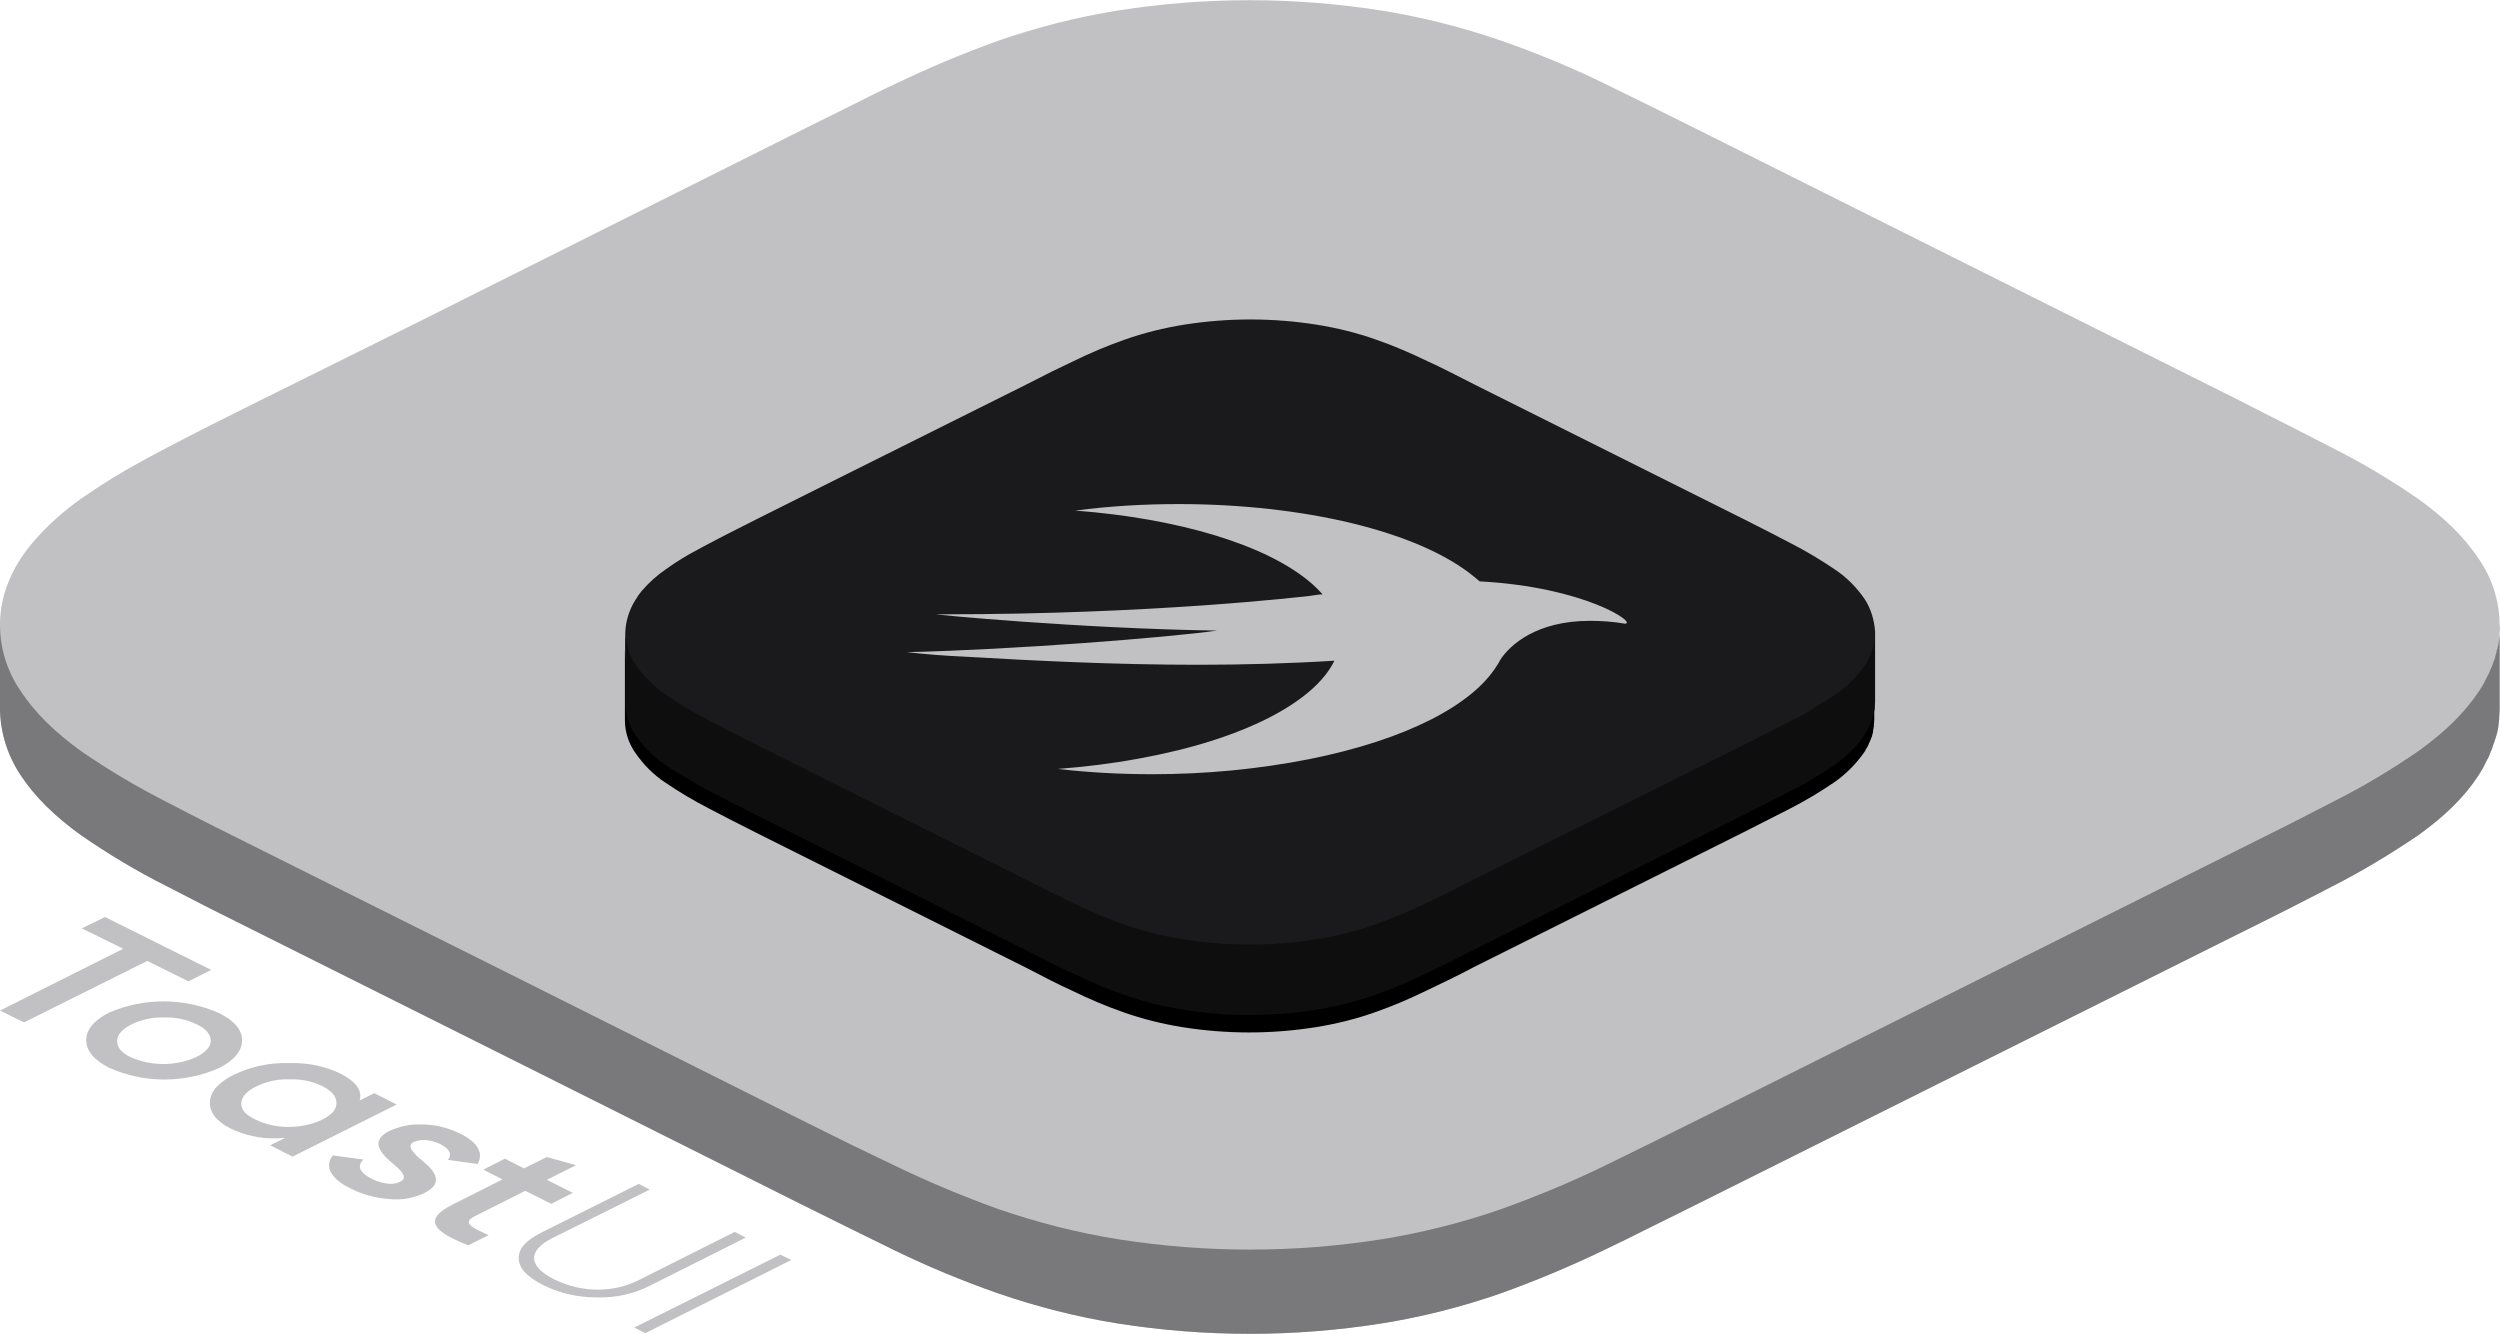 <!--
  This source file is part of the Swift.org open source project

  Copyright (c) 2021 Apple Inc. and the Swift project authors
  Licensed under Apache License v2.0 with Runtime Library Exception

  See https://swift.org/LICENSE.txt for license information
  See https://swift.org/CONTRIBUTORS.txt for Swift project authors
-->

<svg version="1.1" id="Layer_1" xmlns="http://www.w3.org/2000/svg" xmlns:xlink="http://www.w3.org/1999/xlink" x="0px"
	y="0px" viewBox="0 0 614.5 328" style="enable-background:new 0 0 614.5 328;" xml:space="preserve">
	<style type="text/css">
		.st0 {
			fill: #C1C1C3;
		}

		.st1 {
			fill: #79797C;
		}

		.st2 {
			fill: #1A1A1C;
		}

		.st3 {
			fill: #0E0E0F;
		}
	</style>
	<path class="st0" d="M609.3,137.4c-3.5-5.3-8.4-10.1-14.8-14.7c-6.8-4.7-13.8-8.9-21.2-12.6c-3.5-1.8-7-3.6-10.5-5.4
	c-4.2-2.1-8.4-4.2-12.6-6.4L417.8,32.1c-4.2-2.1-8.5-4.2-12.7-6.3c-3.6-1.8-7.2-3.5-10.8-5.3c-8.2-4-16.7-7.5-25.3-10.5
	c-9.6-3.3-19.4-5.8-29.4-7.4c-21.5-3.4-43.4-3.4-64.9,0c-10,1.6-19.8,4.1-29.3,7.4c-8.6,3.1-17,6.6-25.3,10.6
	c-3.7,1.7-7.2,3.5-10.8,5.3c-4.2,2.1-8.5,4.2-12.7,6.3L103.1,79L64.2,98.3c-4.2,2.1-8.4,4.2-12.6,6.3c-3.5,1.8-7.1,3.6-10.5,5.4
	c-1.9,1-3.8,2-5.6,3c-5.4,2.9-10.6,6.1-15.6,9.6c-4.4,3.1-8.4,6.7-11.9,10.8c-1,1.2-2,2.5-2.9,3.9c-2.4,3.6-4.1,7.8-4.8,12.1
	c-0.2,1.4-0.3,2.7-0.3,4.1v20.8c0.1,5.8,1.9,11.4,5.1,16.2c3.5,5.3,8.4,10.1,14.8,14.7c6.8,4.7,13.8,8.9,21.2,12.6
	c3.5,1.8,7,3.6,10.5,5.4c4.2,2.1,8.4,4.2,12.6,6.3l57.6,28.8l74.7,37.4c4.2,2.1,8.5,4.2,12.7,6.3c3.6,1.8,7.2,3.5,10.8,5.3
	c8.2,4,16.7,7.5,25.3,10.6c9.6,3.3,19.4,5.8,29.4,7.4c21.5,3.4,43.4,3.4,64.9,0c10-1.6,19.8-4.1,29.3-7.4c8.6-3.1,17-6.6,25.3-10.6
	c3.6-1.7,7.2-3.5,10.8-5.3c4.2-2.1,8.5-4.2,12.7-6.3l132.4-66.1c4.2-2.1,8.5-4.2,12.6-6.3c3.5-1.8,7-3.6,10.5-5.4
	c7.3-3.7,14.4-8,21.2-12.6c6.4-4.6,11.3-9.3,14.8-14.7c0.4-0.6,0.7-1.2,1.1-1.8c0.1-0.2,0.2-0.3,0.2-0.4c0.3-0.6,0.6-1.2,0.9-1.8
	l0.1-0.1c0.3-0.6,0.5-1.1,0.7-1.7c0-0.1,0.1-0.3,0.2-0.4c0.2-0.6,0.4-1.2,0.6-1.8c0-0.1,0.1-0.1,0.1-0.2c0.2-0.5,0.3-1.1,0.5-1.6
	c0-0.1,0.1-0.3,0.1-0.4c0-0.1,0.1-0.2,0.1-0.3c0.1-0.5,0.2-1,0.3-1.5c0-0.1,0-0.2,0-0.2c0.1-0.5,0.1-1.1,0.2-1.6c0-0.2,0-0.3,0-0.5
	c0-0.6,0.1-1.2,0.1-1.8v-20.8C614.4,147.8,612.6,142.2,609.3,137.4z M613.2,161.9L613.2,161.9" />
	<path class="st1"
		d="M614.4,155.5c0,0.2,0,0.3,0,0.5c0,0.5-0.1,1.1-0.2,1.6c0,0.1,0,0.2,0,0.2c-0.1,0.5-0.2,1-0.3,1.5
	c0,0.1,0,0.2-0.1,0.3s-0.1,0.3-0.1,0.4c-0.1,0.5-0.3,1-0.4,1.5c0,0,0,0.1,0,0.2c0,0.1,0,0.2-0.1,0.2l0,0c-0.1,0.3-0.2,0.6-0.3,0.8
	s-0.2,0.6-0.3,0.9c-0.1,0.1-0.1,0.3-0.2,0.4l0,0c-0.2,0.6-0.5,1.1-0.7,1.7l0,0l-0.1,0.1l0,0c-0.3,0.6-0.6,1.2-0.9,1.8l0,0l-0.2,0.4
	c-0.3,0.6-0.7,1.2-1.1,1.8c-3.5,5.3-8.4,10.1-14.8,14.7c-6.8,4.7-13.8,8.9-21.2,12.6c-3.5,1.8-7,3.6-10.5,5.4
	c-4.2,2.1-8.4,4.2-12.6,6.3l-132.5,66.2c-4.2,2.1-8.5,4.2-12.7,6.3c-3.6,1.8-7.2,3.5-10.8,5.3c-8.2,4-16.7,7.5-25.3,10.6
	c-9.5,3.3-19.4,5.8-29.3,7.4c-21.5,3.4-43.4,3.4-64.9,0c-10-1.6-19.8-4.1-29.4-7.4c-8.6-3.1-17-6.6-25.3-10.6
	c-3.6-1.7-7.2-3.5-10.8-5.2c-4.2-2.1-8.5-4.2-12.7-6.3l-74.7-37.4l-57.7-28.8c-4.2-2.1-8.4-4.2-12.6-6.3c-3.5-1.8-7.1-3.6-10.5-5.4
	c-7.3-3.7-14.4-7.9-21.2-12.6c-6.4-4.6-11.3-9.4-14.8-14.7C1.8,165.1,0,159.4,0,153.6v20.8c0.1,5.8,1.9,11.4,5.1,16.2
	c3.5,5.3,8.4,10.1,14.8,14.7c6.8,4.7,13.8,8.9,21.2,12.6c3.5,1.8,7,3.6,10.5,5.4c4.2,2.1,8.4,4.2,12.6,6.3l57.6,28.8l74.7,37.4
	c4.2,2.1,8.5,4.2,12.7,6.3c3.6,1.8,7.2,3.5,10.8,5.3c8.2,4,16.7,7.5,25.3,10.5c9.6,3.3,19.4,5.8,29.4,7.4c21.5,3.4,43.4,3.4,64.9,0
	c10-1.6,19.8-4.1,29.3-7.4c8.6-3.1,17-6.6,25.3-10.6c3.6-1.7,7.2-3.5,10.8-5.3c4.2-2.1,8.5-4.2,12.7-6.3l132.4-66.1
	c4.2-2.1,8.5-4.2,12.6-6.3c3.5-1.8,7.1-3.6,10.5-5.4c7.3-3.7,14.4-8,21.2-12.6c6.4-4.6,11.3-9.3,14.8-14.7c0.4-0.6,0.7-1.2,1.1-1.8
	l0.2-0.4c0.3-0.6,0.6-1.2,0.9-1.8l0.1-0.1c0.3-0.6,0.5-1.1,0.7-1.7c0-0.1,0.1-0.3,0.2-0.4c0.2-0.6,0.4-1.2,0.6-1.8
	c0-0.1,0.1-0.1,0.1-0.2c0.2-0.5,0.3-1.1,0.5-1.6c0-0.1,0.1-0.3,0.1-0.4c0-0.1,0.1-0.2,0.1-0.3c0.1-0.5,0.2-1,0.3-1.5
	c0-0.1,0-0.2,0-0.2c0.1-0.5,0.1-1.1,0.2-1.6c0-0.2,0-0.3,0-0.5c0-0.6,0.1-1.2,0.1-1.8v-20.8C614.5,154.2,614.5,154.8,614.4,155.5z" />
	<path class="st2" d="M458.3,147.2c-2-2.9-4.5-5.4-7.4-7.3c-3.4-2.3-6.9-4.4-10.6-6.3c-1.7-0.9-3.5-1.8-5.2-2.7l-6.3-3.2l-66.2-33.1
	l-6.3-3.2c-1.8-0.9-3.6-1.8-5.4-2.6c-4.1-2-8.3-3.8-12.6-5.3c-4.8-1.7-9.7-2.9-14.7-3.7c-10.8-1.7-21.7-1.7-32.5,0
	c-5,0.8-9.9,2-14.7,3.7c-4.3,1.5-8.5,3.3-12.6,5.3c-1.8,0.9-3.6,1.7-5.4,2.6l-6.3,3.2L205.2,118l-19.4,9.7l-6.3,3.2
	c-1.8,0.9-3.5,1.8-5.2,2.7c-1,0.5-1.9,1-2.8,1.5c-2.7,1.4-5.3,3-7.8,4.8c-2.2,1.5-4.2,3.3-6,5.4c-0.5,0.6-1,1.3-1.4,2
	c-1.2,1.8-2,3.9-2.4,6.1c-0.1,0.7-0.2,1.4-0.2,2.1v17.3c0,2.9,0.9,5.7,2.6,8.1c2,2.9,4.5,5.4,7.4,7.3c3.4,2.3,6.9,4.5,10.6,6.3
	c1.7,0.9,3.5,1.8,5.2,2.7c2.1,1.1,4.2,2.1,6.3,3.2l28.8,14.4l37.4,18.6l6.3,3.2c1.8,0.9,3.6,1.8,5.4,2.6c4.1,2,8.3,3.8,12.6,5.3
	c4.8,1.7,9.7,2.9,14.7,3.7c10.8,1.7,21.7,1.7,32.5,0c5-0.8,9.9-2,14.7-3.7c4.3-1.5,8.5-3.3,12.6-5.3c1.8-0.9,3.6-1.8,5.4-2.6
	l6.3-3.2l66.2-33.1c2.1-1.1,4.2-2.1,6.3-3.2c1.8-0.9,3.5-1.8,5.3-2.7c3.7-1.9,7.2-4,10.6-6.3c2.9-2,5.4-4.4,7.4-7.3
	c0.3-0.4,0.5-0.8,0.7-1.2c0.1-0.1,0.1-0.2,0.2-0.4c0.2-0.3,0.3-0.6,0.4-0.9c0.1-0.1,0.1-0.2,0.2-0.4c0.1-0.3,0.3-0.7,0.4-1l0.1-0.2
	c0.1-0.4,0.2-0.8,0.3-1.2v-0.1v-0.2c0.1-0.3,0.1-0.7,0.2-1c0-0.1,0-0.2,0-0.4c0-0.4,0.1-0.9,0.1-1.3v-17.3
	C460.7,152.5,459.9,149.6,458.3,147.2z M459.6,161.1L459.6,161.1V161V161.1z M460.8,156.6v0.2V156.6z" />
	<path d="M460.8,161L460.8,161v0.2c0,0,0,0.1,0,0.1c0,0.3-0.1,0.7-0.2,1v0.1v0.2c-0.1,0.4-0.2,0.8-0.3,1.2l-0.1,0.2l0,0
	c-0.1,0.3-0.2,0.7-0.4,1l-0.1,0.3v0.1l0,0c-0.1,0.3-0.3,0.6-0.4,0.9c-0.1,0.1-0.1,0.2-0.2,0.4c-0.2,0.4-0.4,0.8-0.7,1.2
	c-2,2.9-4.5,5.4-7.4,7.3c-3.4,2.3-6.9,4.4-10.6,6.3c-1.7,0.9-3.5,1.8-5.3,2.7c-2.1,1.1-4.2,2.1-6.3,3.2l-66.4,33.1l-6.3,3.2
	c-1.8,0.9-3.6,1.8-5.4,2.6c-4.1,2-8.3,3.8-12.6,5.3c-4.8,1.7-9.7,2.9-14.7,3.7c-10.8,1.7-21.7,1.7-32.5,0c-5-0.8-9.9-2-14.7-3.7
	c-4.3-1.5-8.5-3.3-12.6-5.3c-1.8-0.9-3.6-1.7-5.4-2.6l-6.3-3.2l-37.4-18.7l-28.8-14.4c-2.1-1.1-4.2-2.1-6.3-3.2
	c-1.8-0.9-3.5-1.8-5.2-2.7c-3.7-1.9-7.2-4-10.6-6.3c-2.9-2-5.4-4.5-7.4-7.3c-1.6-2.4-2.5-5.2-2.6-8.1V177c0,2.9,0.9,5.7,2.6,8.1
	c2,2.9,4.5,5.4,7.4,7.3c3.4,2.3,6.9,4.4,10.6,6.3c1.7,0.9,3.5,1.8,5.2,2.7c2.1,1.1,4.2,2.1,6.3,3.2l28.8,14.4l37.4,18.7l6.2,3.2
	c1.8,0.9,3.6,1.8,5.4,2.6c4.1,2,8.3,3.8,12.6,5.3c4.8,1.7,9.7,2.9,14.7,3.7c10.8,1.7,21.7,1.7,32.5,0c5-0.8,9.9-2,14.7-3.7
	c4.3-1.5,8.5-3.3,12.6-5.3c1.8-0.9,3.6-1.7,5.4-2.6c2.1-1,4.2-2.1,6.3-3.2l66.2-33.1c2.1-1.1,4.2-2.1,6.3-3.2
	c1.8-0.9,3.5-1.8,5.3-2.7c3.7-1.9,7.2-4,10.6-6.3c2.9-2,5.4-4.5,7.4-7.3c0.3-0.4,0.5-0.8,0.7-1.2l0.2-0.3c0.2-0.3,0.3-0.6,0.4-0.9
	s0.1-0.2,0.2-0.4c0.1-0.3,0.3-0.7,0.4-1c0-0.1,0-0.1,0.1-0.2c0.1-0.4,0.2-0.8,0.3-1.2v-0.1v-0.2c0.1-0.3,0.1-0.7,0.2-1
	c0-0.1,0-0.2,0-0.4c0-0.4,0.1-0.8,0.1-1.3v-17.3C460.9,160.1,460.8,160.5,460.8,161z" />
	<path class="st3" d="M460.8,156.6L460.8,156.6v0.2c0,0,0,0.1,0,0.1c0,0.3-0.1,0.7-0.2,1v0.1v0.2c-0.1,0.4-0.2,0.8-0.3,1.2l-0.1,0.2
	l0,0c-0.1,0.3-0.2,0.7-0.4,1l-0.1,0.3v0.1l0,0c-0.1,0.3-0.3,0.6-0.4,0.9c-0.1,0.1-0.1,0.2-0.2,0.4c-0.2,0.4-0.4,0.8-0.7,1.2
	c-2,2.9-4.5,5.4-7.4,7.3c-3.4,2.3-6.9,4.5-10.6,6.3c-1.7,0.9-3.5,1.8-5.3,2.7c-2.1,1.1-4.2,2.1-6.3,3.2l-66.4,33.1l-6.3,3.2
	c-1.8,0.9-3.6,1.8-5.4,2.6c-4.1,2-8.3,3.8-12.6,5.3c-4.8,1.7-9.7,2.9-14.7,3.7c-10.8,1.7-21.7,1.7-32.5,0c-5-0.8-9.9-2-14.7-3.7
	c-4.3-1.5-8.5-3.3-12.6-5.3c-1.8-0.9-3.6-1.8-5.4-2.6l-6.3-3.2l-37.4-18.7L185.8,183c-2.1-1.1-4.2-2.1-6.3-3.2
	c-1.8-0.9-3.5-1.8-5.2-2.7c-3.7-1.9-7.2-4-10.6-6.3c-2.9-2-5.4-4.5-7.4-7.3c-1.6-2.4-2.5-5.2-2.6-8.1v17.3c0,2.9,0.9,5.7,2.6,8.1
	c2,2.9,4.5,5.4,7.4,7.3c3.4,2.3,7,4.4,10.6,6.3c1.7,0.9,3.5,1.8,5.2,2.7c2.1,1.1,4.2,2.1,6.3,3.2l28.8,14.4l37.3,18.7l6.3,3.2
	c1.8,0.9,3.6,1.8,5.4,2.6c4.1,2,8.3,3.8,12.6,5.3c4.8,1.7,9.7,2.9,14.7,3.7c10.8,1.7,21.7,1.7,32.5,0c5-0.8,9.9-2,14.7-3.7
	c4.3-1.5,8.5-3.3,12.6-5.3c1.8-0.9,3.6-1.8,5.4-2.6l6.3-3.2l66.2-33.1c2.1-1.1,4.2-2.1,6.3-3.2c1.8-0.9,3.5-1.8,5.3-2.7
	c3.7-1.9,7.2-4,10.6-6.3c2.9-2,5.4-4.4,7.4-7.3c0.3-0.4,0.5-0.8,0.7-1.2c0.1-0.1,0.1-0.2,0.2-0.4c0.2-0.3,0.3-0.6,0.4-0.9
	c0.1-0.1,0.1-0.2,0.2-0.4c0.1-0.3,0.3-0.7,0.4-1c0-0.1,0-0.1,0.1-0.2c0.1-0.4,0.2-0.8,0.3-1.2v-0.1v-0.2c0.1-0.3,0.1-0.7,0.2-1
	c0-0.1,0-0.2,0-0.4c0-0.4,0.1-0.9,0.1-1.3v-17.3C460.9,155.8,460.8,156.2,460.8,156.6z" />
	<path class="st0" d="M289.7,123.9c30.4,0,59.1,6.6,72.8,18c0.4,0.3,0.8,0.7,1.2,1c26.1,1.4,38.9,10.4,35.7,10.4
	c-2.9-0.5-5.7-0.7-8.6-0.7c-13.1,0-19.7,5.9-22.1,9.7c-0.2,0.4-0.4,0.8-0.7,1.2c-5.9,9.7-22.2,18.3-46.2,23.1
	c-12.7,2.5-25.6,3.7-38.6,3.7c-7.7,0-15.5-0.4-23.2-1.3c6.6-0.5,13.2-1.3,19.7-2.5c26.1-4.7,43.4-14,48.3-24.1
	c-11.2,0.7-22.5,1-33.6,1c-20.5,0-40.4-1-57.4-2c-4.8-0.2-9.6-0.6-14.1-1.1c26.4-0.6,64.1-3.6,76.3-5.3c-34.1-0.5-70.3-4-69-4h1.7
	c51.6,0,87.9-4.3,89.8-4.5c1.4-0.2,2.5-0.4,3.4-0.4c-0.8-0.9-1.7-1.8-2.6-2.6c-11.1-9.7-33.2-16.1-58.2-18
	C272.7,124.4,281.2,123.9,289.7,123.9z" />
	<polygon class="st0" points="25.8,225.4 51.9,238.4 46.3,241.2 36.2,236.2 5.9,251.3 0,248.4 30.3,233.2 20.1,228.2 " />
	<path class="st0"
		d="M53.8,249c3.8,1.9,5.7,4.1,5.7,6.7s-1.9,4.9-5.6,6.8c-8.6,3.8-18.4,3.8-27,0c-3.7-1.9-5.7-4.1-5.7-6.8
	s1.9-4.9,5.6-6.8C35.4,245.2,45.2,245.2,53.8,249L53.8,249z M48.3,259.8c2.3-1.2,3.5-2.5,3.5-4s-1.1-2.9-3.4-4
	c-2.5-1.2-5.2-1.8-8-1.7c-2.8-0.1-5.6,0.5-8.1,1.7c-2.3,1.2-3.5,2.5-3.5,4.1s1.1,2.9,3.4,4C37.3,262.1,43.2,262.1,48.3,259.8" />
	<path class="st0" d="M134.4,284.4l7.2,2l-7.2,3.6l6.4,3.2l-5.3,2.7l-6.4-3.2l-12.3,6.2c-3.3,1.6-1.1,2.7,3.3,4.7l-5,2.5
	c-9.5-3.7-10.6-6.6-3.9-10l12.3-6.2l-4.7-2.4l5.3-2.7l4.7,2.4L134.4,284.4z" />
	<path class="st0" d="M103.1,276.4c0.4,0,0.8,0,1.2,0c3.1,0.1,6.1,0.9,8.9,2.3c4.3,2.1,5.7,4.8,4.2,7.4l-7.3-1
	c1.1-1.4,0.4-2.7-1.9-3.9c-1.3-0.6-2.7-1-4.1-1c-0.8,0-1.6,0.2-2.4,0.5c-1.7,0.8-0.4,2.4,1.5,4.1c3.1,2.4,6.6,5.8,1,8.5
	c-2.2,1-4.6,1.6-7,1.5c-0.5,0-1.1,0-1.7-0.1c-3.2-0.2-6.3-1.1-9.2-2.5c-5.1-2.5-6.6-5.5-4.5-8.2l7.5,1c-1.6,1.7-0.9,3.2,2,4.7
	c1.5,0.8,3.1,1.2,4.7,1.3c0.9,0,1.7-0.2,2.5-0.6c1.6-0.8,0.5-2.4-1.6-4.1c-2.9-2.4-6.5-5.8-1-8.4
	C98.3,276.9,100.7,276.3,103.1,276.4z" />
	<path class="st0" d="M92,268.7l5.5,2.8l-25.6,12.8l-5.5-2.8l3.7-1.8c-0.9,0.1-1.7,0.1-2.6,0.1c-3.7,0.1-7.4-0.8-10.8-2.4
	c-3.5-1.8-5.2-3.9-5.1-6.5s2.1-4.8,5.8-6.7c4.2-2,8.7-3,13.3-2.9h0.5c4.3-0.1,8.6,0.7,12.5,2.6c3.9,2,5.4,4.2,4.7,6.6L92,268.7z
	 M79.2,275.2c2.4-1.2,3.5-2.5,3.5-4.1s-1.1-2.9-3.4-4.1c-2.5-1.2-5.2-1.8-8-1.7h-0.2c-2.8-0.1-5.6,0.5-8.2,1.8
	c-2.4,1.2-3.5,2.5-3.6,4.1s1.2,2.9,3.5,4c2.5,1.2,5.3,1.8,8.1,1.8C73.9,277,76.7,276.4,79.2,275.2" />
	<g>
		<path class="st0" d="M157,291l2.7,1.4l-23.9,11.9c-6,3-6.2,6.9,0.5,10.2c3.3,1.6,6.9,2.5,10.6,2.5c3.4,0,6.7-0.7,9.8-2.2l23.9-12
		l2.7,1.4l-23.9,12c-3.9,1.9-8.1,2.8-12.4,2.7h-0.4c-4.5,0-9-1-13-3c-4-2-6-4.1-6.1-6.5s1.7-4.5,5.5-6.4L157,291z" />
		<polygon class="st0" points="191.8,308.4 194.5,309.7 158.6,327.7 155.9,326.3 	" />
	</g>
</svg>